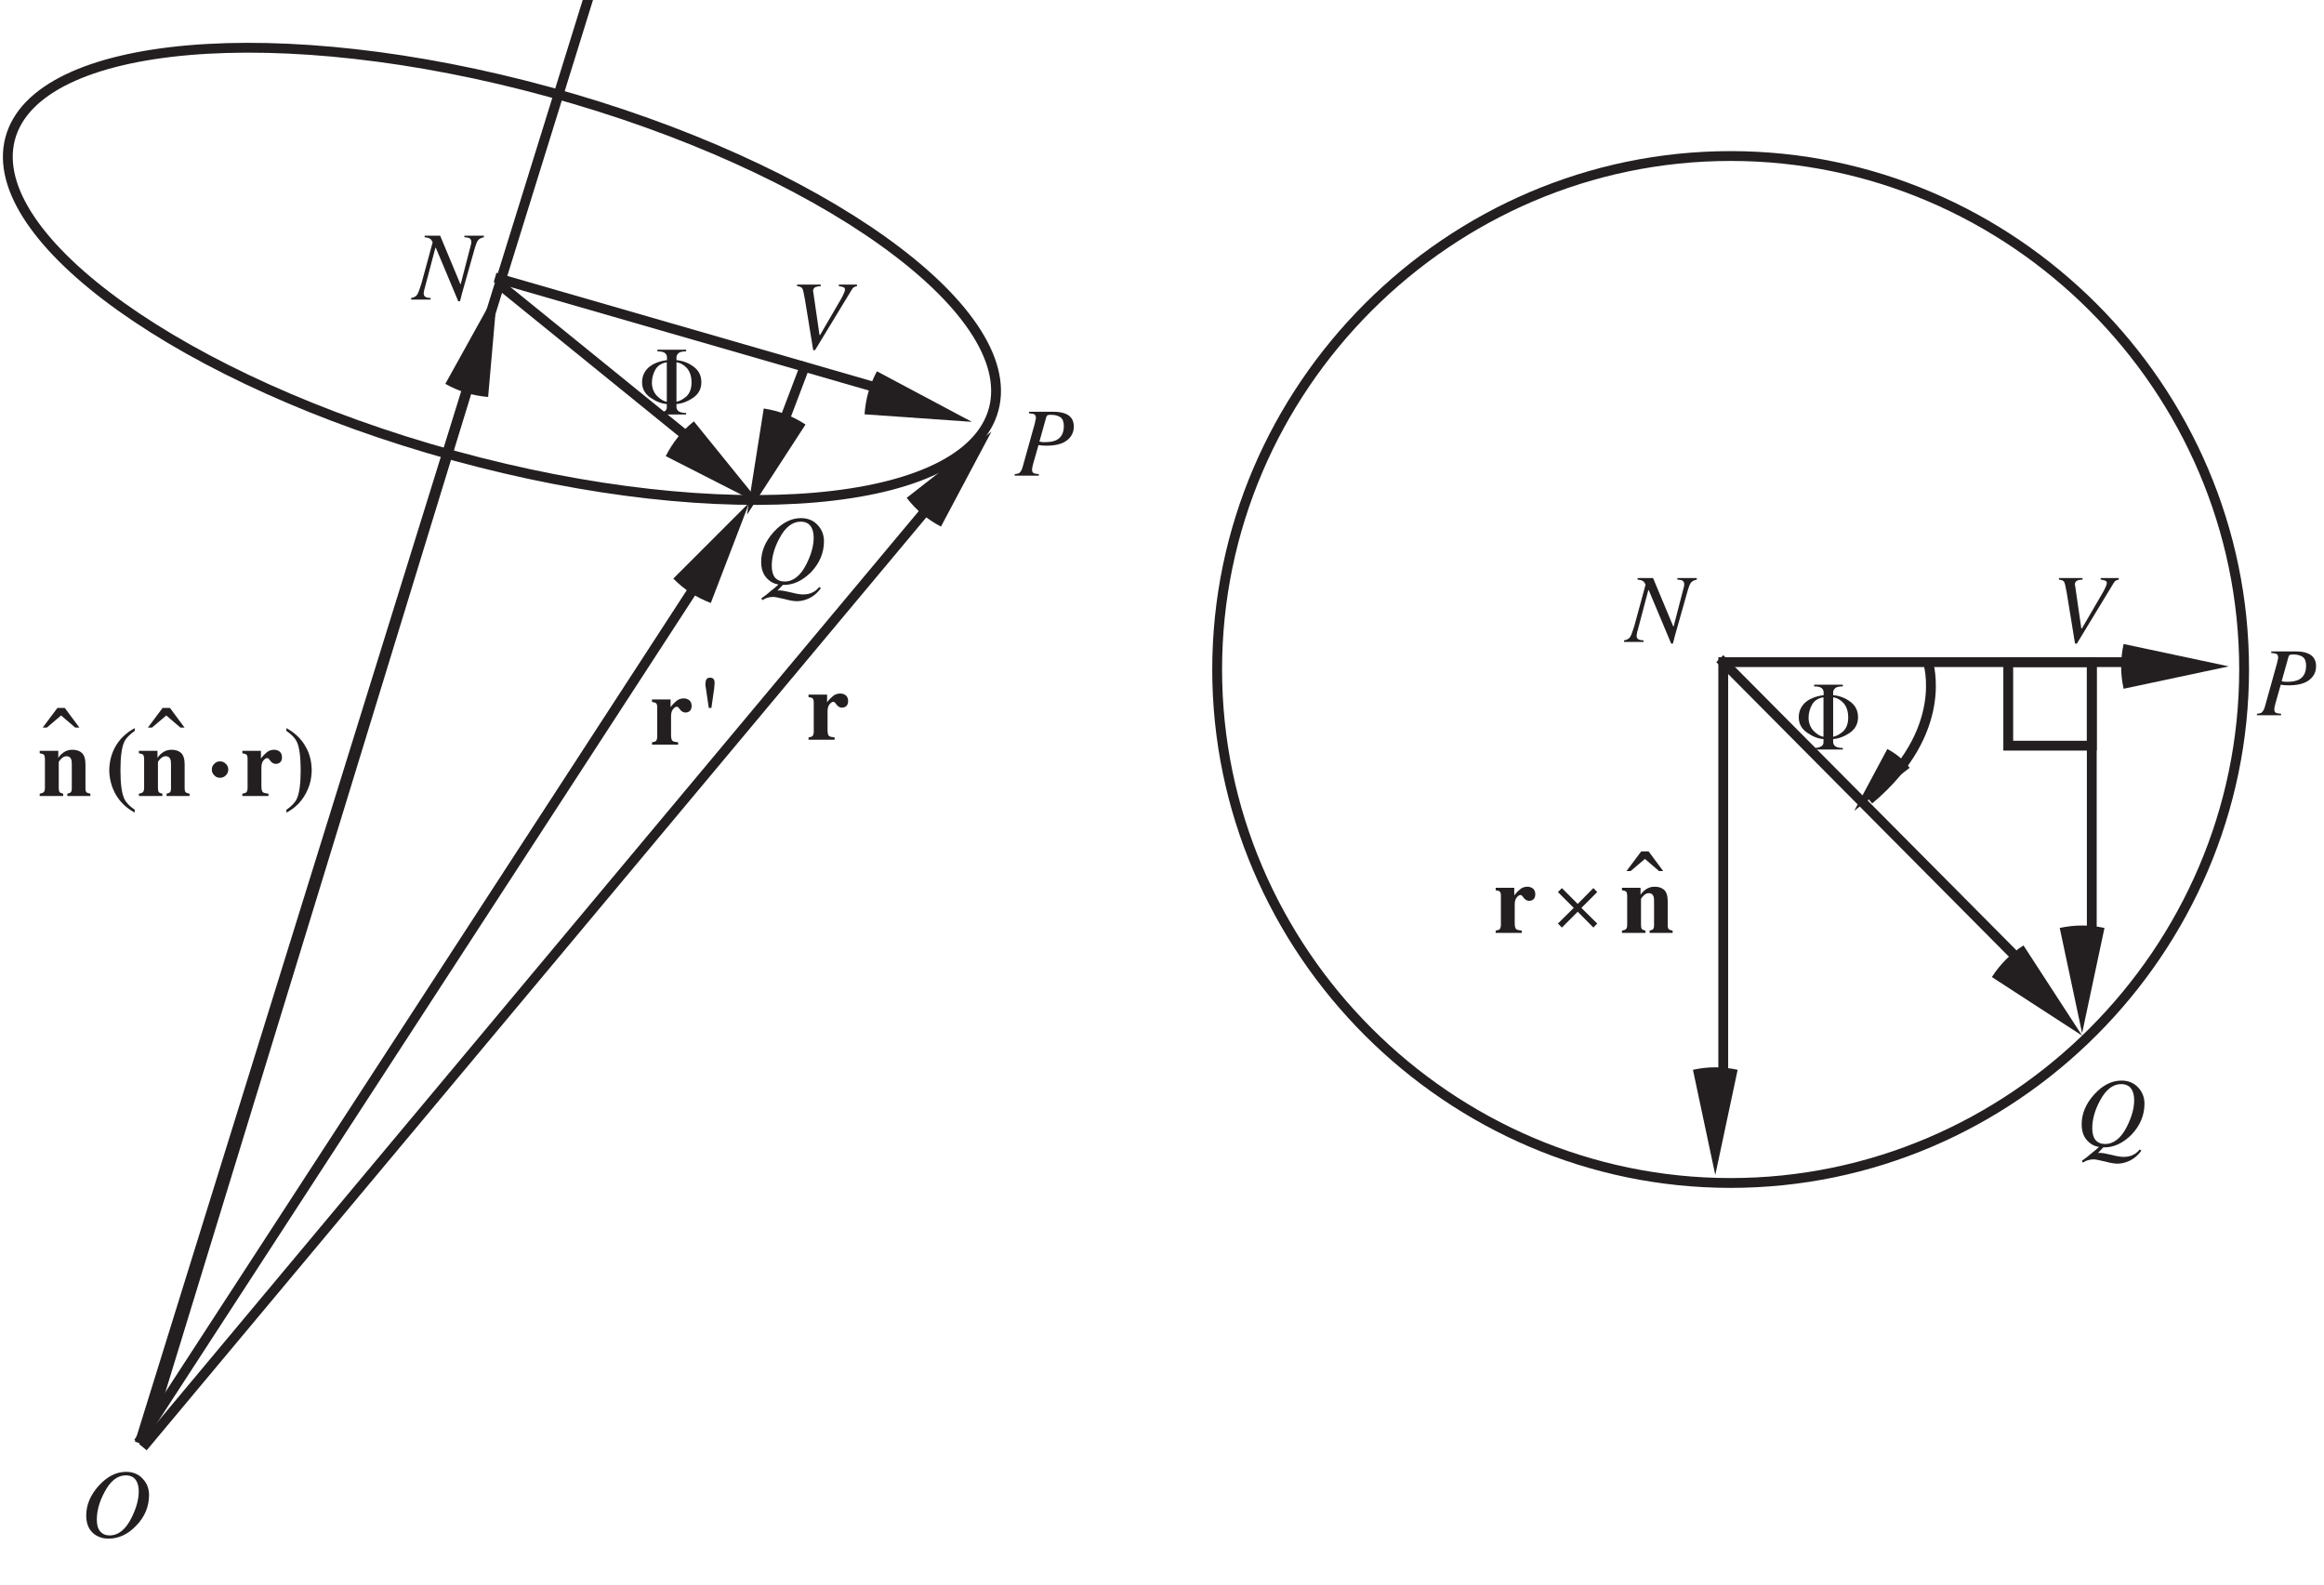 <?xml version="1.0" encoding="UTF-8"?>
<svg xmlns="http://www.w3.org/2000/svg" xmlns:xlink="http://www.w3.org/1999/xlink" width="236.49" height="161.25" viewBox="0 0 236.49 161.25">
<defs>
<g>
<g id="glyph-0-0">
<path d="M 7.641 0 L 7.641 -6.484 L -0.094 -6.484 L -0.094 0 Z M 0.812 -0.891 L 0.812 -5.594 L 6.734 -5.594 L 6.734 -0.891 Z M 0.812 -0.891 "/>
</g>
<g id="glyph-0-1">
<path d="M -0.203 0 L 1.781 0 L 1.781 -0.156 C 1.578 -0.172 1.422 -0.188 1.328 -0.234 C 1.156 -0.297 1.078 -0.422 1.078 -0.609 C 1.078 -0.672 1.078 -0.75 1.109 -0.859 C 1.125 -0.969 1.141 -1.062 1.172 -1.125 L 2.266 -5.266 L 2.312 -5.266 L 4.594 0.172 L 4.766 0.172 C 4.844 -0.078 4.875 -0.234 4.891 -0.297 C 4.906 -0.375 4.938 -0.469 4.969 -0.609 L 6.172 -4.859 C 6.344 -5.5 6.484 -5.875 6.594 -6.016 C 6.703 -6.172 6.891 -6.266 7.203 -6.344 L 7.203 -6.5 L 5.219 -6.5 L 5.219 -6.344 C 5.438 -6.328 5.594 -6.297 5.688 -6.266 C 5.844 -6.188 5.922 -6.062 5.922 -5.875 C 5.922 -5.828 5.906 -5.766 5.906 -5.672 C 5.875 -5.578 5.859 -5.484 5.828 -5.375 L 4.844 -1.578 L 4.812 -1.562 L 2.75 -6.5 L 1.172 -6.5 L 1.172 -6.344 C 1.312 -6.312 1.422 -6.297 1.516 -6.281 C 1.594 -6.266 1.656 -6.234 1.719 -6.188 C 1.797 -6.156 1.844 -6.078 1.906 -5.984 C 1.969 -5.875 1.984 -5.828 1.984 -5.812 L 0.844 -1.625 C 0.656 -1.016 0.516 -0.625 0.391 -0.469 C 0.281 -0.312 0.078 -0.203 -0.203 -0.156 Z M -0.203 0 "/>
</g>
<g id="glyph-0-2">
<path d="M 0.75 -6.5 L 0.75 -6.344 C 1.031 -6.312 1.203 -6.234 1.281 -6.109 C 1.359 -5.984 1.438 -5.609 1.547 -5 L 2.391 0.172 L 2.578 0.172 L 6.297 -5.953 C 6.375 -6.094 6.453 -6.188 6.531 -6.234 C 6.594 -6.266 6.703 -6.312 6.844 -6.344 L 6.844 -6.5 L 5 -6.5 L 5 -6.344 C 5.219 -6.312 5.391 -6.266 5.469 -6.234 C 5.578 -6.188 5.625 -6.109 5.625 -5.984 C 5.625 -5.875 5.547 -5.656 5.391 -5.344 C 5.297 -5.172 5.203 -4.984 5.094 -4.812 L 3.094 -1.375 L 3.031 -1.375 L 2.406 -5.688 C 2.391 -5.719 2.391 -5.734 2.391 -5.766 C 2.375 -5.797 2.375 -5.828 2.375 -5.844 C 2.375 -6.031 2.469 -6.172 2.625 -6.25 C 2.734 -6.297 2.922 -6.328 3.156 -6.344 L 3.156 -6.5 Z M 0.75 -6.5 "/>
</g>
<g id="glyph-0-3">
<path d="M 0 0 L 2.453 0 L 2.453 -0.156 C 2.188 -0.172 2.016 -0.203 1.906 -0.266 C 1.812 -0.328 1.766 -0.453 1.766 -0.609 C 1.766 -0.672 1.781 -0.781 1.812 -0.922 C 1.828 -0.984 1.844 -1.078 1.875 -1.188 L 2.422 -3.109 C 2.547 -3.094 2.672 -3.078 2.812 -3.062 C 2.969 -3.062 3.109 -3.047 3.25 -3.047 C 4.422 -3.047 5.219 -3.344 5.672 -3.938 C 5.906 -4.234 6.016 -4.594 6.016 -4.984 C 6.016 -5.641 5.734 -6.078 5.141 -6.312 C 4.828 -6.438 4.422 -6.5 3.906 -6.5 L 1.453 -6.5 L 1.453 -6.344 C 1.719 -6.312 1.891 -6.297 2 -6.234 C 2.094 -6.172 2.156 -6.062 2.156 -5.906 C 2.156 -5.875 2.156 -5.844 2.156 -5.797 C 2.156 -5.766 2.141 -5.719 2.125 -5.688 L 2.047 -5.312 L 0.812 -0.891 C 0.734 -0.594 0.609 -0.391 0.484 -0.281 C 0.391 -0.219 0.234 -0.172 0 -0.156 Z M 2.516 -3.469 L 3.203 -5.922 C 3.234 -6.047 3.297 -6.125 3.375 -6.156 C 3.453 -6.188 3.578 -6.188 3.719 -6.188 C 4.109 -6.188 4.422 -6.094 4.656 -5.938 C 4.891 -5.766 5 -5.469 5 -5.047 C 5 -4.344 4.75 -3.875 4.234 -3.609 C 3.953 -3.484 3.578 -3.406 3.078 -3.406 C 2.953 -3.406 2.828 -3.406 2.734 -3.422 C 2.641 -3.438 2.578 -3.453 2.516 -3.469 Z M 2.516 -3.469 "/>
</g>
<g id="glyph-0-4">
<path d="M 2.953 -0.172 C 2.547 -0.172 2.219 -0.312 1.984 -0.578 C 1.766 -0.844 1.656 -1.25 1.656 -1.766 C 1.656 -2.656 1.906 -3.578 2.422 -4.547 C 3.016 -5.688 3.75 -6.266 4.594 -6.266 C 5.031 -6.266 5.375 -6.125 5.594 -5.828 C 5.812 -5.547 5.922 -5.141 5.922 -4.641 C 5.922 -3.812 5.672 -2.922 5.188 -1.953 C 4.594 -0.766 3.844 -0.172 2.953 -0.172 Z M 2.781 0.172 C 3.812 0.203 4.75 -0.234 5.641 -1.109 C 6.516 -2.031 6.969 -3.078 6.969 -4.266 C 6.969 -4.922 6.75 -5.484 6.312 -5.938 C 5.891 -6.391 5.328 -6.625 4.625 -6.625 C 3.641 -6.625 2.703 -6.156 1.844 -5.203 C 1 -4.266 0.578 -3.25 0.578 -2.188 C 0.578 -1.516 0.75 -0.969 1.109 -0.562 C 1.469 -0.156 1.875 0.062 2.344 0.125 C 2.078 0.375 1.844 0.578 1.625 0.734 C 1.312 1.016 0.969 1.281 0.594 1.547 L 0.703 1.719 C 0.875 1.609 1.062 1.516 1.25 1.469 C 1.438 1.422 1.609 1.391 1.781 1.391 C 1.969 1.391 2.359 1.469 2.938 1.609 C 3.516 1.766 3.938 1.828 4.203 1.828 C 4.531 1.828 4.875 1.766 5.203 1.641 C 5.781 1.422 6.266 1.047 6.656 0.5 L 6.484 0.391 C 6.266 0.641 6.062 0.812 5.891 0.891 C 5.609 1.062 5.25 1.141 4.844 1.141 C 4.562 1.141 4.156 1.078 3.625 0.938 C 3.078 0.812 2.703 0.734 2.453 0.734 C 2.422 0.734 2.406 0.734 2.375 0.734 C 2.344 0.734 2.297 0.75 2.234 0.75 Z M 2.781 0.172 "/>
</g>
<g id="glyph-0-5">
<path d="M 2.953 -0.156 C 2.547 -0.156 2.234 -0.297 2 -0.562 C 1.766 -0.844 1.656 -1.234 1.656 -1.75 C 1.656 -2.641 1.906 -3.578 2.422 -4.531 C 3.016 -5.688 3.75 -6.266 4.594 -6.266 C 5.031 -6.266 5.375 -6.125 5.594 -5.828 C 5.812 -5.547 5.922 -5.141 5.922 -4.641 C 5.922 -3.812 5.672 -2.922 5.188 -1.953 C 4.594 -0.75 3.844 -0.156 2.953 -0.156 Z M 4.625 -6.625 C 3.641 -6.625 2.703 -6.156 1.844 -5.203 C 1 -4.266 0.578 -3.25 0.578 -2.188 C 0.578 -1.422 0.797 -0.844 1.219 -0.438 C 1.656 -0.031 2.203 0.172 2.844 0.172 C 3.875 0.172 4.828 -0.266 5.672 -1.156 C 6.547 -2.062 6.969 -3.109 6.969 -4.266 C 6.969 -4.922 6.75 -5.484 6.312 -5.938 C 5.891 -6.391 5.328 -6.625 4.625 -6.625 Z M 4.625 -6.625 "/>
</g>
<g id="glyph-1-0">
<path d="M 8.375 0 L 8.375 -7.922 L 0.188 -7.922 L 0.188 0 Z M 1.281 -1.094 L 1.281 -6.828 L 7.281 -6.828 L 7.281 -1.094 Z M 1.281 -1.094 "/>
</g>
<g id="glyph-1-1">
<path d="M 0.219 -6.047 L 1.672 -7.281 L 3.109 -6.047 L 3.531 -6.047 L 2.047 -8.047 L 1.297 -8.047 L -0.203 -6.047 Z M 0.219 -6.047 "/>
</g>
<g id="glyph-2-0">
<path d="M 7.422 0 L 7.422 -6.734 L 0.172 -6.734 L 0.172 0 Z M 1.141 -0.969 L 1.141 -5.766 L 6.453 -5.766 L 6.453 -0.969 Z M 1.141 -0.969 "/>
</g>
<g id="glyph-2-1">
<path d="M 0.172 0 L 2.828 0 L 2.828 -0.234 C 2.531 -0.266 2.344 -0.312 2.25 -0.391 C 2.156 -0.484 2.109 -0.688 2.109 -1.016 L 2.109 -2.906 C 2.109 -3.219 2.188 -3.453 2.312 -3.609 C 2.453 -3.781 2.578 -3.859 2.719 -3.859 C 2.781 -3.859 2.891 -3.766 3.031 -3.562 C 3.188 -3.359 3.375 -3.266 3.578 -3.266 C 3.766 -3.266 3.922 -3.328 4.047 -3.453 C 4.156 -3.578 4.203 -3.75 4.203 -3.938 C 4.203 -4.188 4.125 -4.375 3.969 -4.516 C 3.797 -4.641 3.609 -4.703 3.406 -4.703 C 3.141 -4.703 2.891 -4.625 2.688 -4.469 C 2.484 -4.297 2.266 -4.094 2.062 -3.812 L 2.062 -4.594 L 0.172 -4.594 L 0.172 -4.344 C 0.391 -4.312 0.531 -4.266 0.594 -4.203 C 0.672 -4.125 0.703 -3.984 0.703 -3.766 L 0.703 -0.766 C 0.688 -0.578 0.641 -0.438 0.578 -0.375 C 0.5 -0.312 0.375 -0.266 0.172 -0.234 Z M 0.172 0 "/>
</g>
<g id="glyph-2-2">
<path d="M 0.156 0 L 2.547 0 L 2.547 -0.234 C 2.375 -0.281 2.25 -0.312 2.188 -0.391 C 2.125 -0.453 2.094 -0.594 2.094 -0.812 L 2.094 -3.469 C 2.172 -3.609 2.281 -3.734 2.422 -3.859 C 2.562 -3.984 2.734 -4.047 2.891 -4.047 C 3.125 -4.047 3.281 -3.938 3.359 -3.734 C 3.406 -3.625 3.422 -3.453 3.422 -3.219 L 3.422 -0.812 C 3.422 -0.594 3.391 -0.453 3.328 -0.391 C 3.266 -0.312 3.141 -0.281 2.969 -0.234 L 2.969 0 L 5.312 0 L 5.312 -0.234 C 5.125 -0.266 5 -0.312 4.922 -0.375 C 4.844 -0.438 4.812 -0.578 4.812 -0.812 L 4.812 -3.219 C 4.812 -3.766 4.688 -4.156 4.453 -4.375 C 4.219 -4.594 3.891 -4.703 3.469 -4.703 C 3.172 -4.703 2.891 -4.625 2.641 -4.469 C 2.406 -4.312 2.203 -4.125 2.047 -3.875 L 2.047 -4.594 L 0.156 -4.594 L 0.156 -4.344 C 0.375 -4.312 0.516 -4.266 0.594 -4.188 C 0.656 -4.109 0.688 -3.969 0.688 -3.766 L 0.688 -0.844 C 0.688 -0.609 0.641 -0.453 0.562 -0.391 C 0.484 -0.312 0.344 -0.266 0.156 -0.234 Z M 0.156 0 "/>
</g>
<g id="glyph-2-3">
<path d="M 0.453 -2.516 C 0.5 -1.453 0.812 -0.531 1.375 0.25 C 1.812 0.859 2.375 1.328 3.047 1.688 L 3.047 1.406 C 2.516 1.031 2.156 0.672 1.984 0.281 C 1.719 -0.281 1.594 -1.25 1.594 -2.625 C 1.594 -3.969 1.719 -4.938 1.984 -5.516 C 2.156 -5.875 2.516 -6.25 3.047 -6.625 L 3.047 -6.906 C 2.156 -6.422 1.469 -5.766 1.031 -4.938 C 0.641 -4.219 0.453 -3.406 0.453 -2.516 Z M 0.453 -2.516 "/>
</g>
<g id="glyph-2-4">
<path d="M 0.797 -0.703 C 0.797 -0.469 0.875 -0.266 1.047 -0.109 C 1.203 0.062 1.406 0.141 1.625 0.141 C 1.859 0.141 2.062 0.062 2.219 -0.109 C 2.391 -0.266 2.469 -0.469 2.469 -0.703 C 2.469 -0.922 2.391 -1.125 2.219 -1.281 C 2.062 -1.453 1.859 -1.531 1.625 -1.531 C 1.406 -1.531 1.203 -1.453 1.047 -1.281 C 0.875 -1.125 0.797 -0.922 0.797 -0.703 Z M 0.797 -0.703 "/>
</g>
<g id="glyph-2-5">
<path d="M 2.812 -2.516 C 2.812 -3.438 2.625 -4.266 2.203 -5 C 1.766 -5.797 1.109 -6.422 0.234 -6.906 L 0.234 -6.625 C 0.781 -6.25 1.125 -5.875 1.297 -5.516 C 1.562 -4.938 1.688 -3.969 1.688 -2.625 C 1.688 -1.266 1.562 -0.297 1.297 0.281 C 1.125 0.656 0.781 1.031 0.234 1.406 L 0.234 1.688 C 0.266 1.688 0.422 1.594 0.719 1.406 C 1 1.219 1.25 1 1.469 0.781 C 1.891 0.328 2.203 -0.172 2.422 -0.703 C 2.656 -1.219 2.781 -1.828 2.812 -2.516 Z M 2.812 -2.516 "/>
</g>
<g id="glyph-3-0">
<path d="M 7.094 0 L 7.094 -6.656 L -0.266 -6.656 L -0.266 0 Z M 0.703 -0.969 L 0.703 -5.688 L 6.125 -5.688 L 6.125 -0.969 Z M 0.703 -0.969 "/>
</g>
<g id="glyph-3-1">
<path d="M 1.656 -6.812 C 1.453 -6.812 1.328 -6.734 1.25 -6.562 C 1.219 -6.469 1.188 -6.344 1.188 -6.156 C 1.188 -6.094 1.188 -6.047 1.188 -6 C 1.203 -5.969 1.203 -5.906 1.219 -5.859 L 1.531 -3.734 L 1.797 -3.734 C 1.953 -4.797 2.047 -5.453 2.078 -5.703 C 2.109 -5.969 2.125 -6.141 2.125 -6.25 C 2.125 -6.406 2.109 -6.516 2.062 -6.594 C 2 -6.75 1.859 -6.812 1.656 -6.812 Z M 1.656 -6.812 "/>
</g>
<g id="glyph-4-0">
<path d="M 3.719 0 L 3.719 -3.375 L 0.094 -3.375 L 0.094 0 Z M 0.578 -0.484 L 0.578 -2.891 L 3.234 -2.891 L 3.234 -0.484 Z M 0.578 -0.484 "/>
</g>
<g id="glyph-4-1">
</g>
<g id="glyph-5-0">
<path d="M 5.469 1.766 L 5.469 -7.016 L 0.5 -7.016 L 0.5 1.766 Z M 1.062 -6.453 L 4.922 -6.453 L 4.922 1.203 L 1.062 1.203 Z M 1.062 -6.453 "/>
</g>
<g id="glyph-5-1">
</g>
<g id="glyph-6-0">
<path d="M 4.359 0 L 4.359 -7.969 L 0.625 -7.969 L 0.625 0 Z M 1.25 -7.328 L 3.734 -7.328 L 3.734 -0.625 L 1.25 -0.625 Z M 1.25 -7.328 "/>
</g>
<g id="glyph-6-1">
<path d="M 2.984 -2.547 L 4.594 -4.156 L 4.203 -4.562 L 2.609 -2.953 L 1 -4.562 L 0.594 -4.156 L 2.203 -2.547 L 0.594 -0.953 L 1 -0.547 L 2.609 -2.156 L 4.203 -0.547 L 4.594 -0.953 Z M 2.984 -2.547 "/>
</g>
<g id="glyph-6-2">
<path d="M 5.406 -4.859 C 4.891 -5.25 4.312 -5.469 3.656 -5.531 L 3.656 -5.828 C 3.656 -5.984 3.734 -6.125 3.875 -6.25 C 4.016 -6.375 4.266 -6.422 4.641 -6.422 L 4.641 -6.594 L 1.719 -6.594 L 1.719 -6.422 C 2.078 -6.422 2.328 -6.375 2.484 -6.25 C 2.625 -6.125 2.688 -5.984 2.688 -5.828 L 2.688 -5.531 C 1.875 -5.422 1.266 -5.172 0.812 -4.781 C 0.375 -4.375 0.156 -3.875 0.156 -3.281 C 0.156 -2.625 0.438 -2.109 1 -1.719 C 1.547 -1.328 2.109 -1.109 2.672 -1.062 L 2.672 -0.75 C 2.688 -0.562 2.594 -0.391 2.422 -0.312 C 2.234 -0.203 2 -0.156 1.719 -0.156 L 1.719 0 L 4.641 0 L 4.641 -0.156 C 4.281 -0.156 4.031 -0.219 3.875 -0.328 C 3.734 -0.438 3.656 -0.594 3.656 -0.75 L 3.656 -1.062 C 4.234 -1.109 4.797 -1.328 5.359 -1.703 C 5.906 -2.094 6.188 -2.609 6.188 -3.281 C 6.188 -3.953 5.922 -4.484 5.406 -4.859 Z M 4.672 -1.844 C 4.328 -1.547 3.984 -1.359 3.656 -1.297 L 3.656 -5.312 C 4.078 -5.25 4.422 -5.047 4.734 -4.703 C 5.031 -4.344 5.188 -3.875 5.188 -3.25 C 5.188 -2.641 5.016 -2.172 4.672 -1.844 Z M 1.656 -1.906 C 1.328 -2.266 1.156 -2.719 1.156 -3.25 C 1.156 -3.719 1.281 -4.156 1.516 -4.578 C 1.766 -5 2.156 -5.234 2.672 -5.312 L 2.672 -1.297 C 2.344 -1.344 2.016 -1.547 1.656 -1.906 Z M 1.656 -1.906 "/>
</g>
</g>
<clipPath id="clip-0">
<path clip-rule="nonzero" d="M 229 66 L 235.688 66 L 235.688 73 L 229 73 Z M 229 66 "/>
</clipPath>
<clipPath id="clip-1">
<path clip-rule="nonzero" d="M 0.293 0 L 107 0 L 107 58 L 0.293 58 Z M 0.293 0 "/>
</clipPath>
</defs>
<path fill="none" stroke-width="10" stroke-linecap="butt" stroke-linejoin="miter" stroke="rgb(13.73%, 12.16%, 12.549%)" stroke-opacity="1" stroke-miterlimit="4" d="M 2280.669 923.765 C 2280.669 637.164 2044.773 401.267 1758.133 401.267 C 1471.533 401.267 1235.636 637.164 1235.636 923.765 C 1235.636 1210.365 1471.533 1446.262 1758.133 1446.262 C 2044.773 1446.262 2280.669 1210.365 2280.669 923.765 Z M 2280.669 923.765 " transform="matrix(0.1, 0, 0, -0.1, 0.294, 160.503)"/>
<g fill="rgb(13.73%, 12.16%, 12.549%)" fill-opacity="1">
<use xlink:href="#glyph-0-1" x="165.465" y="65.32"/>
</g>
<g fill="rgb(13.73%, 12.16%, 12.549%)" fill-opacity="1">
<use xlink:href="#glyph-0-2" x="208.764" y="65.32"/>
</g>
<g clip-path="url(#clip-0)">
<g fill="rgb(13.73%, 12.16%, 12.549%)" fill-opacity="1">
<use xlink:href="#glyph-0-3" x="229.667" y="72.785"/>
</g>
</g>
<g fill="rgb(13.73%, 12.16%, 12.549%)" fill-opacity="1">
<use xlink:href="#glyph-0-4" x="211.252" y="116.582"/>
</g>
<g fill="rgb(13.73%, 12.16%, 12.549%)" fill-opacity="1">
<use xlink:href="#glyph-0-1" x="42.039" y="30.482"/>
</g>
<g fill="rgb(13.73%, 12.16%, 12.549%)" fill-opacity="1">
<use xlink:href="#glyph-0-2" x="80.361" y="35.459"/>
</g>
<g fill="rgb(13.73%, 12.16%, 12.549%)" fill-opacity="1">
<use xlink:href="#glyph-0-3" x="103.255" y="48.399"/>
</g>
<g fill="rgb(13.73%, 12.16%, 12.549%)" fill-opacity="1">
<use xlink:href="#glyph-0-4" x="76.878" y="59.348"/>
</g>
<g fill="rgb(13.73%, 12.16%, 12.549%)" fill-opacity="1">
<use xlink:href="#glyph-0-5" x="8.197" y="156.396"/>
</g>
<g clip-path="url(#clip-1)">
<path fill="none" stroke-width="10" stroke-linecap="butt" stroke-linejoin="miter" stroke="rgb(13.73%, 12.16%, 12.549%)" stroke-opacity="1" stroke-miterlimit="4" d="M 1008.334 1188.938 C 981.765 1087.413 733.978 1065.907 459.425 1141.295 C 184.912 1216.683 -19.197 1362.279 7.332 1463.765 C 33.861 1565.289 281.688 1586.795 556.241 1511.407 C 830.754 1436.019 1034.863 1290.423 1008.334 1188.938 Z M 1008.334 1188.938 " transform="matrix(0.1, 0, 0, -0.1, 0.294, 160.503)"/>
</g>
<path fill-rule="nonzero" fill="rgb(13.73%, 12.16%, 12.549%)" fill-opacity="1" d="M 95.75 53.586 C 94.336 52.836 93.25 51.922 92.262 50.66 C 96.578 47.289 96.578 47.289 100.891 43.918 L 95.75 53.586 "/>
<path fill="none" stroke-width="10" stroke-linecap="square" stroke-linejoin="miter" stroke="rgb(13.73%, 12.16%, 12.549%)" stroke-opacity="1" stroke-miterlimit="4" d="M 941.697 1088.786 L 145.668 136.251 " transform="matrix(0.1, 0, 0, -0.1, 0.294, 160.503)"/>
<path fill-rule="nonzero" fill="rgb(13.73%, 12.16%, 12.549%)" fill-opacity="1" d="M 72.332 61.359 C 70.836 60.785 69.645 60.012 68.516 58.879 C 72.383 55.008 72.383 55.008 76.254 51.137 L 72.332 61.359 "/>
<path fill="none" stroke-width="10" stroke-linecap="square" stroke-linejoin="miter" stroke="rgb(13.73%, 12.16%, 12.549%)" stroke-opacity="1" stroke-miterlimit="4" d="M 140.645 141.275 L 704.584 1008.61 " transform="matrix(0.1, 0, 0, -0.1, 0.294, 160.503)"/>
<path fill-rule="nonzero" fill="rgb(13.73%, 12.16%, 12.549%)" fill-opacity="1" d="M 49.672 40.395 C 48.074 40.254 46.719 39.84 45.316 39.062 C 47.969 34.273 47.969 34.273 50.625 29.488 L 49.672 40.395 "/>
<path fill="none" stroke-width="10" stroke-linecap="square" stroke-linejoin="miter" stroke="rgb(13.73%, 12.16%, 12.549%)" stroke-opacity="1" stroke-miterlimit="4" d="M 145.668 141.275 L 474.181 1213.465 " transform="matrix(0.1, 0, 0, -0.1, 0.294, 160.503)"/>
<path fill-rule="nonzero" fill="rgb(13.73%, 12.16%, 12.549%)" fill-opacity="1" d="M 87.977 42.16 C 88.09 40.562 88.48 39.199 89.234 37.785 C 94.066 40.355 94.066 40.355 98.898 42.926 L 87.977 42.16 "/>
<path fill="none" stroke-width="10" stroke-linecap="square" stroke-linejoin="miter" stroke="rgb(13.73%, 12.16%, 12.549%)" stroke-opacity="1" stroke-miterlimit="4" d="M 887.383 1211.071 L 505.655 1321.269 " transform="matrix(0.1, 0, 0, -0.1, 0.294, 160.503)"/>
<path fill-rule="nonzero" fill="rgb(13.73%, 12.16%, 12.549%)" fill-opacity="1" d="M 67.746 46.414 C 68.473 44.988 69.363 43.883 70.609 42.875 C 74.055 47.129 74.055 47.129 77.5 51.387 L 67.746 46.414 "/>
<path fill="none" stroke-width="10" stroke-linecap="square" stroke-linejoin="miter" stroke="rgb(13.73%, 12.16%, 12.549%)" stroke-opacity="1" stroke-miterlimit="4" d="M 692.183 1163.978 L 510.639 1311.262 " transform="matrix(0.1, 0, 0, -0.1, 0.294, 160.503)"/>
<path fill-rule="nonzero" fill="rgb(13.73%, 12.16%, 12.549%)" fill-opacity="1" d="M 77.719 41.566 C 79.301 41.816 80.629 42.324 81.969 43.199 C 78.988 47.789 78.988 47.789 76.008 52.379 L 77.719 41.566 "/>
<path fill="none" stroke-width="10" stroke-linecap="square" stroke-linejoin="miter" stroke="rgb(13.73%, 12.16%, 12.549%)" stroke-opacity="1" stroke-miterlimit="4" d="M 815.645 1231.243 L 798.77 1186.779 " transform="matrix(0.1, 0, 0, -0.1, 0.294, 160.503)"/>
<path fill-rule="nonzero" fill="rgb(13.73%, 12.16%, 12.549%)" fill-opacity="1" d="M 172.273 108.859 C 173.84 108.523 175.258 108.523 176.824 108.859 C 175.688 114.211 175.688 114.211 174.547 119.566 L 172.273 108.859 "/>
<path fill-rule="nonzero" fill="rgb(13.73%, 12.16%, 12.549%)" fill-opacity="1" d="M 192.055 76.215 C 192.977 76.707 193.684 77.301 194.324 78.129 C 191.508 80.316 191.508 80.316 188.688 82.504 L 192.055 76.215 "/>
<path fill="none" stroke-width="10" stroke-linecap="square" stroke-linejoin="miter" stroke="rgb(13.73%, 12.16%, 12.549%)" stroke-opacity="1" stroke-miterlimit="4" d="M 1750.637 931.26 L 1750.637 518.765 " transform="matrix(0.1, 0, 0, -0.1, 0.294, 160.503)"/>
<path fill-rule="nonzero" fill="rgb(13.73%, 12.16%, 12.549%)" fill-opacity="1" d="M 216.098 70.086 C 215.762 68.52 215.762 67.098 216.098 65.531 C 221.449 66.672 221.449 66.672 226.805 67.809 L 216.098 70.086 "/>
<path fill="none" stroke-width="10" stroke-linecap="square" stroke-linejoin="miter" stroke="rgb(13.73%, 12.16%, 12.549%)" stroke-opacity="1" stroke-miterlimit="4" d="M 1753.149 931.26 L 2168.156 931.26 " transform="matrix(0.1, 0, 0, -0.1, 0.294, 160.503)"/>
<path fill-rule="nonzero" fill="rgb(13.73%, 12.16%, 12.549%)" fill-opacity="1" d="M 202.691 99.422 C 203.566 98.078 204.57 97.074 205.91 96.203 C 208.895 100.793 208.895 100.793 211.875 105.383 L 202.691 99.422 "/>
<path fill="none" stroke-width="10" stroke-linecap="square" stroke-linejoin="miter" stroke="rgb(13.73%, 12.16%, 12.549%)" stroke-opacity="1" stroke-miterlimit="4" d="M 1750.637 931.26 L 2049.874 630.022 " transform="matrix(0.1, 0, 0, -0.1, 0.294, 160.503)"/>
<path fill-rule="nonzero" fill="rgb(13.73%, 12.16%, 12.549%)" fill-opacity="1" d="M 209.598 94.426 C 211.164 94.094 212.586 94.094 214.152 94.426 C 213.012 99.781 213.012 99.781 211.875 105.137 L 209.598 94.426 "/>
<path fill="none" stroke-width="10" stroke-linecap="square" stroke-linejoin="miter" stroke="rgb(13.73%, 12.16%, 12.549%)" stroke-opacity="1" stroke-miterlimit="4" d="M 2125.655 931.26 L 2125.655 663.772 " transform="matrix(0.1, 0, 0, -0.1, 0.294, 160.503)"/>
<path fill="none" stroke-width="10" stroke-linecap="square" stroke-linejoin="miter" stroke="rgb(13.73%, 12.16%, 12.549%)" stroke-opacity="1" stroke-miterlimit="4" d="M 140.645 141.275 L 595.642 1606.26 " transform="matrix(0.1, 0, 0, -0.1, 0.294, 160.503)"/>
<g fill="rgb(13.73%, 12.16%, 12.549%)" fill-opacity="1">
<use xlink:href="#glyph-1-1" x="15.248" y="80.085"/>
</g>
<g fill="rgb(13.73%, 12.16%, 12.549%)" fill-opacity="1">
<use xlink:href="#glyph-2-1" x="82.103" y="75.274"/>
</g>
<g fill="rgb(13.73%, 12.16%, 12.549%)" fill-opacity="1">
<use xlink:href="#glyph-2-1" x="66.177" y="75.771"/>
</g>
<g fill="rgb(13.73%, 12.16%, 12.549%)" fill-opacity="1">
<use xlink:href="#glyph-3-1" x="70.595" y="75.771"/>
</g>
<g fill="rgb(13.73%, 12.16%, 12.549%)" fill-opacity="1">
<use xlink:href="#glyph-2-2" x="3.884" y="80.997"/>
</g>
<g fill="rgb(13.73%, 12.16%, 12.549%)" fill-opacity="1">
<use xlink:href="#glyph-4-1" x="9.419" y="79.006"/>
</g>
<g fill="rgb(13.73%, 12.16%, 12.549%)" fill-opacity="1">
<use xlink:href="#glyph-2-3" x="10.664" y="80.997"/>
<use xlink:href="#glyph-2-2" x="13.978" y="80.997"/>
</g>
<g fill="rgb(13.73%, 12.16%, 12.549%)" fill-opacity="1">
<use xlink:href="#glyph-4-1" x="19.514" y="79.006"/>
</g>
<g fill="rgb(13.73%, 12.16%, 12.549%)" fill-opacity="1">
<use xlink:href="#glyph-2-4" x="20.759" y="79.006"/>
</g>
<g fill="rgb(13.73%, 12.16%, 12.549%)" fill-opacity="1">
<use xlink:href="#glyph-4-1" x="23.247" y="79.006"/>
</g>
<g fill="rgb(13.73%, 12.16%, 12.549%)" fill-opacity="1">
<use xlink:href="#glyph-2-1" x="24.491" y="80.997"/>
</g>
<g fill="rgb(13.73%, 12.16%, 12.549%)" fill-opacity="1">
<use xlink:href="#glyph-2-5" x="28.909" y="80.997"/>
</g>
<g fill="rgb(13.73%, 12.16%, 12.549%)" fill-opacity="1">
<use xlink:href="#glyph-1-1" x="165.714" y="94.683"/>
</g>
<g fill="rgb(13.73%, 12.16%, 12.549%)" fill-opacity="1">
<use xlink:href="#glyph-2-1" x="152.028" y="94.932"/>
</g>
<g fill="rgb(13.73%, 12.16%, 12.549%)" fill-opacity="1">
<use xlink:href="#glyph-5-1" x="155.45" y="94.932"/>
</g>
<g fill="rgb(13.73%, 12.16%, 12.549%)" fill-opacity="1">
<use xlink:href="#glyph-6-1" x="157.939" y="94.932"/>
</g>
<g fill="rgb(13.73%, 12.16%, 12.549%)" fill-opacity="1">
<use xlink:href="#glyph-2-2" x="164.895" y="94.932"/>
</g>
<g fill="rgb(13.73%, 12.16%, 12.549%)" fill-opacity="1">
<use xlink:href="#glyph-1-1" x="4.547" y="80.085"/>
</g>
<g fill="rgb(13.73%, 12.16%, 12.549%)" fill-opacity="1">
<use xlink:href="#glyph-6-2" x="65.182" y="42.178"/>
</g>
<g fill="rgb(13.73%, 12.16%, 12.549%)" fill-opacity="1">
<use xlink:href="#glyph-6-2" x="182.885" y="76.269"/>
</g>
<path fill="none" stroke-width="10" stroke-linecap="butt" stroke-linejoin="miter" stroke="rgb(13.73%, 12.16%, 12.549%)" stroke-opacity="1" stroke-miterlimit="4" d="M 2040.652 931.26 L 2125.655 931.26 L 2125.655 846.257 L 2040.652 846.257 Z M 2040.652 931.26 " transform="matrix(0.1, 0, 0, -0.1, 0.294, 160.503)"/>
<path fill="none" stroke-width="10" stroke-linecap="butt" stroke-linejoin="miter" stroke="rgb(13.73%, 12.16%, 12.549%)" stroke-opacity="1" stroke-miterlimit="4" d="M 1958.985 931.26 C 1958.985 931.26 1982.335 861.249 1898.98 791.276 " transform="matrix(0.1, 0, 0, -0.1, 0.294, 160.503)"/>
</svg>
